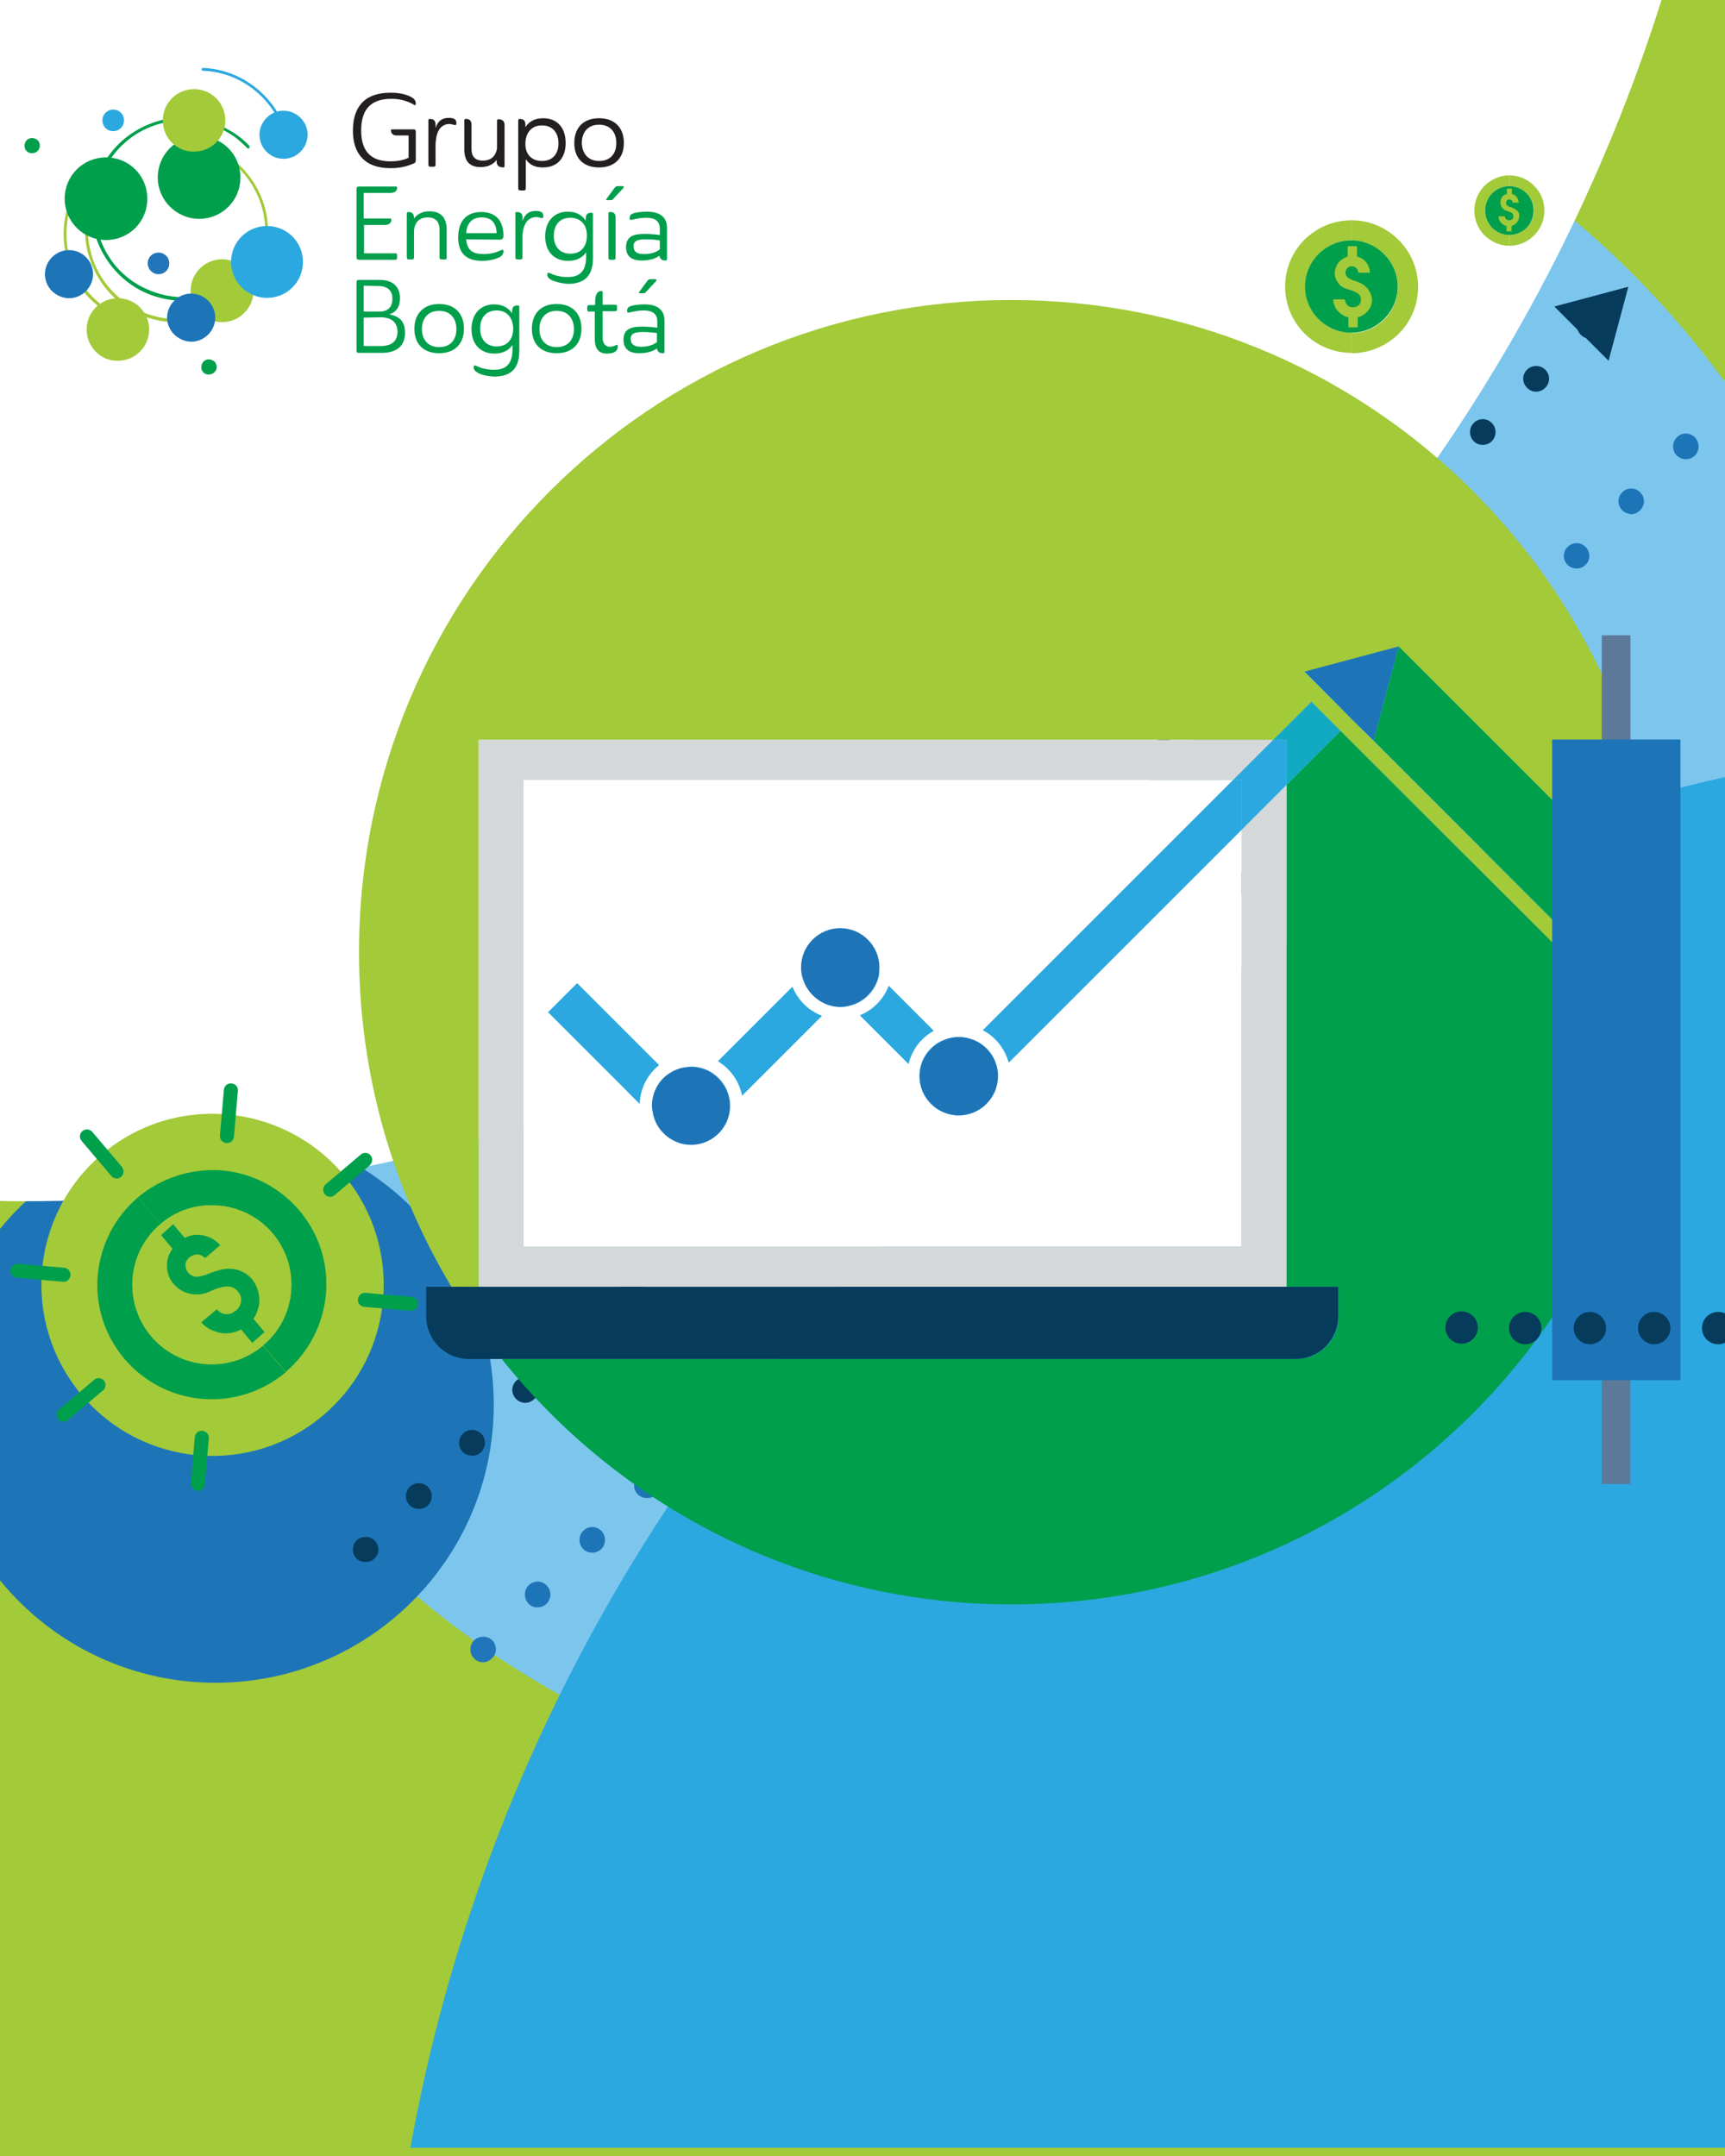 <?xml version="1.0" encoding="utf-8"?>
<!-- Generator: Adobe Illustrator 24.0.3, SVG Export Plug-In . SVG Version: 6.00 Build 0)  -->
<svg version="1.1" id="Layer_1" xmlns="http://www.w3.org/2000/svg" xmlns:xlink="http://www.w3.org/1999/xlink" x="0px" y="0px"
	 width="480px" height="600px" viewBox="0 0 480 600" style="enable-background:new 0 0 480 600;" xml:space="preserve">
<style type="text/css">
	.st0{fill:#A2CA39;}
	.st1{fill:#7CC6EE;}
	.st2{fill:#1D75B8;}
	.st3{fill:#FFFFFF;}
	.st4{fill:#2BA8DF;}
	.st5{fill:#063B5B;}
	.st6{fill:#2176BB;}
	.st7{fill:#12AAC2;}
	.st8{fill:#009F4C;}
	.st9{fill:#D5D8D8;}
	.st10{fill:#5D7999;}
	.st11{fill:#231F20;}
	.st12{clip-path:url(#SVGID_2_);fill:#A2CA39;}
	.st13{clip-path:url(#SVGID_4_);fill:#009F4C;}
	.st14{fill:#2275B8;}
</style>
<g>
	<rect x="-2.2" y="-0.5" class="st0" width="509" height="601.2"/>
	
		<ellipse transform="matrix(0.707 -0.707 0.707 0.707 -97.651 270.275)" class="st1" cx="277.4" cy="253" rx="250.2" ry="250.2"/>
	<path class="st2" d="M137.4,390.9c0,42.8-34.7,77.4-77.4,77.4c-42.8,0-77.4-34.7-77.4-77.4c0-42.8,34.7-77.4,77.4-77.4
		C102.7,313.5,137.4,348.1,137.4,390.9z"/>
	<g>
		<path class="st3" d="M5.9,334.3c222.9,0,410.2-152.3,463.4-358.6H-17.5C-17.5-24.3-217,334.3,5.9,334.3z"/>
	</g>
	<g>
		<path class="st4" d="M533.6,207.4c-211.7,22.7-382.1,183.4-419.4,390.3H547C547,597.7,550.6,205.6,533.6,207.4z"/>
	</g>
	<g>
		<g>
			<path class="st5" d="M101.7,434.7c-1,0-1.9-0.4-2.5-1c-0.7-0.6-1-1.6-1-2.5c0-0.9,0.4-1.9,1-2.5c1.3-1.3,3.7-1.3,5,0
				c0.7,0.6,1.1,1.6,1.1,2.5c0,1-0.4,1.9-1.1,2.5C103.6,434.4,102.7,434.7,101.7,434.7z"/>
		</g>
		<g>
			<path class="st5" d="M114,418.9c-1.4-1.4-1.4-3.7,0-5.1l0,0c1.4-1.4,3.7-1.4,5.1,0l0,0c1.4,1.4,1.4,3.7,0,5.1l0,0
				c-0.7,0.7-1.6,1-2.5,1l0,0C115.6,419.9,114.7,419.6,114,418.9z M128.8,404.1c-1.4-1.4-1.4-3.7,0-5.1l0,0c1.4-1.4,3.7-1.4,5.1,0
				l0,0c1.4,1.4,1.4,3.6,0,5.1l0,0c-0.7,0.7-1.6,1-2.5,1l0,0C130.4,405.1,129.5,404.8,128.8,404.1z M143.6,389.3
				c-1.4-1.4-1.4-3.6,0-5l0,0c1.4-1.4,3.7-1.4,5.1,0l0,0c1.4,1.4,1.4,3.6,0,5l0,0c-0.7,0.7-1.6,1.1-2.5,1.1l0,0
				C145.2,390.4,144.3,390,143.6,389.3z M158.4,374.5c-1.4-1.4-1.4-3.6,0-5l0,0c1.4-1.4,3.6-1.4,5,0l0,0c1.4,1.4,1.4,3.6,0,5l0,0
				c-0.7,0.7-1.6,1-2.5,1l0,0C160,375.5,159.1,375.2,158.4,374.5z M173.2,359.7c-1.4-1.4-1.4-3.7,0-5.1l0,0c1.4-1.4,3.6-1.4,5,0l0,0
				c1.4,1.4,1.4,3.7,0,5.1l0,0c-0.7,0.7-1.6,1-2.5,1l0,0C174.8,360.7,173.9,360.4,173.2,359.7z M188,344.9c-1.4-1.4-1.4-3.7,0-5.1
				l0,0c1.4-1.4,3.7-1.4,5.1,0l0,0c1.4,1.4,1.4,3.7,0,5.1l0,0c-0.7,0.7-1.6,1-2.5,1l0,0C189.6,345.9,188.7,345.6,188,344.9z
				 M202.9,330.1c-1.4-1.4-1.4-3.6,0-5l0,0c1.4-1.4,3.6-1.4,5,0l0,0c1.4,1.4,1.4,3.6,0,5l0,0c-0.7,0.7-1.6,1.1-2.5,1.1l0,0
				C204.5,331.1,203.5,330.8,202.9,330.1z M217.7,315.3c-1.4-1.4-1.4-3.6,0-5l0,0c1.4-1.4,3.6-1.4,5,0l0,0c1.4,1.4,1.4,3.6,0,5l0,0
				c-0.7,0.7-1.6,1-2.5,1l0,0C219.3,316.3,218.3,315.9,217.7,315.3z M232.5,300.5c-1.4-1.4-1.4-3.7,0-5.1l0,0c1.4-1.4,3.6-1.4,5.1,0
				l0,0c1.4,1.4,1.4,3.7,0,5.1l0,0c-0.7,0.7-1.6,1-2.5,1l0,0C234.1,301.5,233.1,301.1,232.5,300.5z M247.3,285.7
				c-1.4-1.4-1.4-3.7,0-5.1l0,0c1.4-1.4,3.7-1.4,5.1,0l0,0c1.4,1.4,1.4,3.7,0,5.1l0,0c-0.7,0.7-1.6,1-2.5,1l0,0
				C248.9,286.7,248,286.3,247.3,285.7z M262.1,270.8c-1.4-1.4-1.4-3.6,0-5l0,0c1.4-1.4,3.6-1.4,5,0l0,0c1.4,1.4,1.4,3.6,0,5l0,0
				c-0.7,0.7-1.6,1.1-2.5,1.1l0,0C263.7,271.9,262.8,271.5,262.1,270.8z M276.9,256c-1.4-1.4-1.4-3.6,0-5l0,0c1.4-1.4,3.6-1.4,5,0
				l0,0c1.4,1.4,1.4,3.6,0,5l0,0c-0.7,0.7-1.6,1-2.5,1l0,0C278.5,257.1,277.6,256.7,276.9,256z M291.7,241.2c-1.4-1.4-1.4-3.7,0-5.1
				l0,0c1.4-1.4,3.6-1.4,5,0l0,0c1.4,1.4,1.4,3.7,0,5.1l0,0c-0.7,0.7-1.6,1-2.5,1l0,0C293.3,242.3,292.4,241.9,291.7,241.2z
				 M306.5,226.4c-1.4-1.4-1.4-3.7,0-5.1l0,0c1.4-1.4,3.7-1.4,5.1,0l0,0c1.4,1.4,1.4,3.6,0,5.1l0,0c-0.7,0.7-1.6,1-2.5,1l0,0
				C308.1,227.5,307.2,227.1,306.5,226.4z M321.3,211.6c-1.4-1.4-1.4-3.6,0-5l0,0c1.4-1.4,3.7-1.4,5.1,0l0,0c1.4,1.4,1.4,3.6,0,5
				l0,0c-0.7,0.7-1.6,1.1-2.5,1.1l0,0C322.9,212.7,322,212.3,321.3,211.6z M336.1,196.8c-1.4-1.4-1.4-3.6,0-5l0,0
				c1.4-1.4,3.6-1.4,5,0l0,0c1.4,1.4,1.4,3.6,0,5l0,0c-0.7,0.7-1.6,1-2.5,1l0,0C337.7,197.8,336.8,197.5,336.1,196.8z M350.9,182
				c-1.4-1.4-1.4-3.6,0-5.1l0,0c1.4-1.4,3.6-1.4,5,0l0,0c1.4,1.4,1.4,3.7,0,5.1l0,0c-0.7,0.7-1.6,1-2.5,1l0,0
				C352.5,183,351.6,182.7,350.9,182z M365.7,167.2c-1.4-1.4-1.4-3.7,0-5.1l0,0c1.4-1.4,3.7-1.4,5.1,0l0,0c1.4,1.4,1.4,3.6,0,5.1
				l0,0c-0.7,0.7-1.6,1-2.5,1l0,0C367.3,168.2,366.4,167.9,365.7,167.2z M380.5,152.4c-1.4-1.4-1.4-3.6,0-5l0,0
				c1.4-1.4,3.7-1.4,5.1,0l0,0c1.4,1.4,1.4,3.6,0,5l0,0c-0.7,0.7-1.6,1.1-2.5,1.1l0,0C382.1,153.4,381.2,153.1,380.5,152.4z
				 M395.3,137.6c-1.4-1.4-1.4-3.6,0-5l0,0c1.4-1.4,3.6-1.4,5,0l0,0c1.4,1.4,1.4,3.6,0,5l0,0c-0.7,0.7-1.6,1-2.5,1l0,0
				C396.9,138.6,396,138.3,395.3,137.6z M410.1,122.8c-1.4-1.4-1.4-3.7,0-5.1l0,0c1.4-1.4,3.6-1.4,5,0l0,0c1.4,1.4,1.4,3.7,0,5.1
				l0,0c-0.7,0.7-1.6,1-2.5,1l0,0C411.7,123.8,410.8,123.5,410.1,122.8z M424.9,107.9c-1.4-1.4-1.4-3.6,0-5l0,0
				c1.4-1.4,3.7-1.4,5.1,0l0,0c1.4,1.4,1.4,3.6,0,5l0,0c-0.7,0.7-1.6,1.1-2.5,1.1l0,0C426.5,109,425.7,108.7,424.9,107.9z"/>
		</g>
		<g>
			<path class="st5" d="M442.3,94.2c-0.9,0-1.9-0.4-2.5-1.1c-0.6-0.6-1-1.6-1-2.5c0-1,0.4-1.9,1-2.5c1.3-1.3,3.7-1.3,5.1,0
				c0.6,0.7,1,1.6,1,2.5c0,0.9-0.4,1.9-1,2.5C444.1,93.8,443.2,94.2,442.3,94.2z"/>
		</g>
		<g>
			<g>
				<polygon class="st5" points="447.6,100.4 453.1,79.8 432.5,85.3 				"/>
			</g>
		</g>
	</g>
	<g>
		<g>
			<path class="st6" d="M134.4,462.6c-1,0-1.9-0.4-2.5-1.1c-0.7-0.6-1-1.6-1-2.5c0-1,0.4-1.9,1-2.5c1.3-1.3,3.7-1.4,5.1,0
				c0.6,0.6,1,1.6,1,2.5c0,0.9-0.4,1.9-1.1,2.5C136.2,462.2,135.3,462.6,134.4,462.6z"/>
		</g>
		<g>
			<path class="st2" d="M147.1,446.3c-1.4-1.4-1.4-3.7,0-5.1l0,0c1.4-1.4,3.6-1.4,5,0l0,0c1.4,1.4,1.4,3.7,0,5.1l0,0
				c-0.7,0.7-1.6,1-2.5,1l0,0C148.7,447.4,147.7,447,147.1,446.3z M162.3,431.1c-1.4-1.4-1.4-3.7,0-5.1l0,0c1.4-1.4,3.6-1.4,5,0l0,0
				c1.4,1.4,1.4,3.7,0,5.1l0,0c-0.7,0.7-1.6,1-2.5,1l0,0C163.9,432.1,163,431.8,162.3,431.1z M177.5,415.9c-1.4-1.4-1.4-3.6,0-5l0,0
				c1.4-1.4,3.7-1.4,5.1,0l0,0c1.4,1.4,1.4,3.6,0,5l0,0c-0.7,0.7-1.6,1-2.5,1l0,0C179.1,416.9,178.2,416.6,177.5,415.9z
				 M192.7,400.7c-1.4-1.4-1.4-3.6,0-5l0,0c1.4-1.4,3.6-1.4,5,0l0,0c1.4,1.4,1.4,3.6,0,5l0,0c-0.7,0.7-1.6,1.1-2.5,1.1l0,0
				C194.3,401.7,193.4,401.4,192.7,400.7z M207.9,385.4c-1.4-1.4-1.4-3.6,0-5l0,0c1.4-1.4,3.6-1.4,5,0l0,0c1.4,1.4,1.4,3.7,0,5l0,0
				c-0.7,0.7-1.6,1.1-2.5,1.1l0,0C209.5,386.5,208.6,386.1,207.9,385.4z M223.2,370.2c-1.4-1.4-1.4-3.7,0-5.1l0,0
				c1.4-1.4,3.6-1.4,5,0l0,0c1.4,1.4,1.4,3.7,0,5.1l0,0c-0.7,0.7-1.6,1-2.5,1l0,0C224.8,371.3,223.8,370.9,223.2,370.2z M238.3,355
				c-1.4-1.4-1.4-3.6,0-5l0,0c1.4-1.4,3.7-1.4,5.1,0l0,0c1.4,1.4,1.4,3.6,0,5l0,0c-0.7,0.7-1.6,1-2.5,1l0,0
				C239.9,356.1,239.1,355.7,238.3,355z M253.6,339.8c-1.4-1.4-1.4-3.6,0-5l0,0c1.4-1.4,3.6-1.4,5,0l0,0c1.4,1.4,1.4,3.6,0,5l0,0
				c-0.7,0.7-1.6,1-2.5,1l0,0C255.2,340.8,254.3,340.5,253.6,339.8z M268.8,324.6c-1.4-1.4-1.4-3.6,0-5l0,0c1.4-1.4,3.6-1.4,5,0l0,0
				c1.4,1.4,1.4,3.6,0,5l0,0c-0.7,0.7-1.6,1.1-2.5,1.1l0,0C270.4,325.6,269.5,325.3,268.8,324.6z M284,309.4c-1.4-1.4-1.4-3.7,0-5.1
				l0,0c1.4-1.4,3.6-1.4,5,0l0,0c1.4,1.4,1.4,3.7,0,5.1l0,0c-0.7,0.7-1.6,1-2.5,1l0,0C285.6,310.4,284.7,310.1,284,309.4z
				 M299.2,294.1c-1.4-1.4-1.4-3.7,0-5l0,0c1.4-1.4,3.7-1.4,5.1,0l0,0c1.4,1.4,1.4,3.6,0,5l0,0c-0.7,0.7-1.6,1-2.5,1l0,0
				C300.8,295.2,299.9,294.8,299.2,294.1z M314.4,278.9c-1.4-1.4-1.4-3.6,0-5l0,0c1.4-1.4,3.6-1.4,5,0l0,0c1.4,1.4,1.4,3.6,0,5l0,0
				c-0.7,0.7-1.6,1-2.5,1l0,0C316,280,315.1,279.6,314.4,278.9z M329.7,263.7c-1.4-1.4-1.4-3.6,0-5l0,0c1.4-1.4,3.6-1.4,5,0l0,0
				c1.4,1.4,1.4,3.6,0,5l0,0c-0.7,0.7-1.6,1.1-2.5,1.1l0,0C331.3,264.8,330.3,264.4,329.7,263.7z M344.8,248.5
				c-1.4-1.4-1.4-3.7,0-5.1l0,0c1.4-1.4,3.7-1.4,5.1,0l0,0c1.4,1.4,1.4,3.7,0,5.1l0,0c-0.7,0.7-1.6,1-2.5,1l0,0
				C346.5,249.5,345.6,249.2,344.8,248.5z M360.1,233.3c-1.4-1.4-1.4-3.7,0-5l0,0c1.4-1.4,3.7-1.4,5.1,0l0,0c1.4,1.4,1.4,3.6,0,5
				l0,0c-0.7,0.7-1.6,1-2.5,1l0,0C361.7,234.3,360.8,234,360.1,233.3z M375.3,218.1c-1.4-1.4-1.4-3.6,0-5l0,0c1.4-1.4,3.6-1.4,5.1,0
				l0,0c1.4,1.4,1.4,3.6,0,5l0,0c-0.7,0.7-1.6,1-2.5,1l0,0C376.9,219.1,376,218.8,375.3,218.1z M390.5,202.8c-1.4-1.4-1.4-3.6,0-5
				l0,0c1.4-1.4,3.6-1.4,5,0l0,0c1.4,1.4,1.4,3.6,0,5l0,0c-0.7,0.7-1.6,1.1-2.5,1.1l0,0C392.1,203.9,391.2,203.5,390.5,202.8z
				 M405.8,187.6c-1.4-1.4-1.4-3.7,0-5.1l0,0c1.4-1.4,3.6-1.4,5,0l0,0c1.4,1.4,1.4,3.7,0,5.1l0,0c-0.7,0.7-1.6,1-2.5,1l0,0
				C407.4,188.7,406.4,188.3,405.8,187.6z M420.9,172.4c-1.4-1.4-1.4-3.7,0-5l0,0c1.4-1.4,3.7-1.4,5.1,0l0,0c1.4,1.4,1.4,3.6,0,5
				l0,0c-0.7,0.7-1.6,1-2.5,1l0,0C422.5,173.4,421.7,173.1,420.9,172.4z M436.2,157.2c-1.4-1.4-1.4-3.6,0-5l0,0c1.4-1.4,3.6-1.4,5,0
				l0,0c1.4,1.4,1.4,3.6,0,5l0,0c-0.7,0.7-1.6,1-2.5,1l0,0C437.8,158.2,436.9,157.9,436.2,157.2z M451.4,142c-1.4-1.4-1.4-3.6,0-5
				l0,0c1.4-1.4,3.6-1.4,5,0l0,0c1.4,1.4,1.4,3.6,0,5l0,0c-0.7,0.7-1.6,1.1-2.5,1.1l0,0C453,143,452.1,142.7,451.4,142z
				 M466.6,126.8c-1.4-1.4-1.4-3.7,0-5.1l0,0c1.4-1.4,3.6-1.4,5,0l0,0c1.4,1.4,1.4,3.7,0,5.1l0,0c-0.7,0.7-1.6,1-2.5,1l0,0
				C468.2,127.8,467.3,127.4,466.6,126.8z M481.8,111.5c-1.4-1.4-1.4-3.7,0-5.1l0,0c1.4-1.4,3.7-1.4,5.1,0l0,0
				c1.4,1.4,1.4,3.7,0,5.1l0,0c-0.7,0.7-1.6,1-2.5,1l0,0C483.4,112.6,482.5,112.2,481.8,111.5z M497,96.3c-1.4-1.4-1.4-3.6,0-5l0,0
				c1.4-1.4,3.7-1.4,5,0l0,0c1.4,1.4,1.4,3.6,0,5l0,0c-0.7,0.7-1.6,1-2.5,1l0,0C498.6,97.4,497.7,97,497,96.3z M512.3,81.1
				c-1.4-1.4-1.4-3.6,0-5l0,0c1.4-1.4,3.6-1.4,5,0l0,0c1.4,1.4,1.4,3.6,0,5l0,0c-0.7,0.7-1.6,1.1-2.5,1.1l0,0
				C513.9,82.2,512.9,81.8,512.3,81.1z"/>
		</g>
		<g>
			<path class="st7" d="M530,66.9c-0.9,0-1.9-0.4-2.5-1.1c-0.6-0.6-1-1.6-1-2.5c0-1,0.4-1.9,1.1-2.5c1.3-1.3,3.7-1.3,5,0
				c0.7,0.7,1,1.6,1,2.5c0,0.9-0.4,1.9-1,2.5C531.9,66.5,530.9,66.9,530,66.9z"/>
		</g>
		<g>
			<g>
				<polygon class="st7" points="535.3,73.1 540.9,52.5 520.2,58 				"/>
			</g>
		</g>
	</g>
	<g>
		<g>
			<g>
				<path class="st0" d="M367,88.8c-5-5-5-13.1,0-18.1c2.5-2.5,5.8-3.8,9.1-3.8v-5.6c-4.7,0-9.5,1.8-13.1,5.4
					c-7.2,7.2-7.2,18.9,0,26.1c3.6,3.6,8.3,5.4,13.1,5.4v-5.6C372.8,92.6,369.5,91.4,367,88.8z"/>
			</g>
		</g>
		<g>
			<g>
				<path class="st0" d="M376.1,61.3V67c3.3,0,6.6,1.3,9.1,3.8c5,5,5,13.1,0,18.1c-2.5,2.5-5.8,3.8-9.1,3.8v5.6
					c4.7,0,9.4-1.8,13.1-5.4c7.2-7.2,7.2-18.9,0-26.1C385.5,63.1,380.8,61.3,376.1,61.3z"/>
			</g>
		</g>
		<g>
			<g>
				<path class="st8" d="M385.1,70.7c-2.5-2.5-5.8-3.8-9.1-3.8c-3.3,0-6.6,1.3-9.1,3.8c-5,5-5,13.1,0,18.1c2.5,2.5,5.8,3.8,9.1,3.8
					c3.3,0,6.6-1.3,9.1-3.8C390.2,83.8,390.2,75.7,385.1,70.7z"/>
			</g>
		</g>
		<g>
			<g>
				<path class="st0" d="M379.7,79.5c-0.6-0.5-1.4-0.9-2.5-1.3l-0.7-0.2c-0.1,0-0.3-0.1-0.4-0.2c-0.6-0.2-1-0.5-1.2-0.7
					c-0.3-0.3-0.5-0.7-0.5-1.2c0-0.5,0.2-0.9,0.5-1.3c0.3-0.3,0.7-0.5,1.2-0.5c0,0,0,0,0.1,0c0.5,0,0.9,0.2,1.2,0.5
					c0.3,0.3,0.5,0.7,0.6,1.3h3.2c0-0.9-0.3-1.7-0.7-2.4c-0.4-0.7-1-1.3-1.8-1.7c-0.4-0.2-0.7-0.3-1.1-0.4v-2.9l-1.4,0l-1.2,0v2.9v0
					c-0.4,0.1-0.8,0.3-1.1,0.5c-0.8,0.4-1.4,1-1.8,1.7c-0.4,0.7-0.7,1.5-0.7,2.4c0,0.8,0.2,1.5,0.6,2.2c0.4,0.7,0.9,1.3,1.6,1.7
					c0.3,0.2,0.8,0.4,1.4,0.6c0.1,0,0.3,0.1,0.7,0.2c0.2,0.1,0.4,0.1,0.6,0.2c0.7,0.3,1.2,0.5,1.6,0.8c0.5,0.4,0.8,1,0.8,1.7
					c0,0.6-0.2,1.1-0.6,1.5c-0.4,0.4-0.9,0.6-1.6,0.6c0,0-0.1,0-0.1,0c-0.6,0-1.1-0.2-1.5-0.6c-0.4-0.4-0.6-0.9-0.7-1.6l-3.2,0
					c0,0.8,0.2,1.4,0.4,1.9c0.2,0.6,0.6,1.1,1.1,1.6c0.8,0.8,1.7,1.3,2.7,1.5v2.8h1.2h1.4v-2.8c0.5-0.1,0.9-0.3,1.3-0.5
					c0.8-0.5,1.5-1.1,2-1.9c0.5-0.8,0.7-1.7,0.7-2.7C381.5,81.7,380.9,80.4,379.7,79.5z"/>
			</g>
		</g>
	</g>
	<g>
		<g>
			<g>
				<path class="st0" d="M415.2,63.4c-2.6-2.6-2.6-6.9,0-9.6c1.3-1.3,3.1-2,4.8-2v-3c-2.5,0-5,1-6.9,2.9c-3.8,3.8-3.8,10,0,13.8
					c1.9,1.9,4.4,2.9,6.9,2.9v-3C418.3,65.3,416.5,64.7,415.2,63.4z"/>
			</g>
		</g>
		<g>
			<g>
				<path class="st0" d="M420,48.8v3c1.7,0,3.5,0.7,4.8,2c2.7,2.7,2.7,6.9,0,9.6c-1.3,1.3-3.1,2-4.8,2v3c2.5,0,5-1,6.9-2.9
					c3.8-3.8,3.8-10,0-13.8C425,49.8,422.5,48.8,420,48.8z"/>
			</g>
		</g>
		<g>
			<g>
				<path class="st8" d="M424.8,53.8c-1.3-1.3-3.1-2-4.8-2c-1.7,0-3.5,0.7-4.8,2c-2.6,2.7-2.6,6.9,0,9.6c1.3,1.3,3.1,2,4.8,2
					c1.7,0,3.5-0.7,4.8-2C427.4,60.7,427.4,56.4,424.8,53.8z"/>
			</g>
		</g>
		<g>
			<g>
				<path class="st0" d="M421.9,58.4c-0.3-0.2-0.8-0.5-1.3-0.7l-0.4-0.1c-0.1,0-0.1-0.1-0.2-0.1c-0.3-0.1-0.5-0.2-0.7-0.4
					c-0.2-0.2-0.2-0.4-0.2-0.6c0-0.3,0.1-0.5,0.2-0.7c0.2-0.2,0.4-0.3,0.6-0.3c0,0,0,0,0,0c0.3,0,0.5,0.1,0.7,0.2
					c0.2,0.2,0.3,0.4,0.3,0.7h1.7c0-0.5-0.2-0.9-0.4-1.3c-0.2-0.4-0.5-0.7-0.9-0.9c-0.2-0.1-0.4-0.2-0.6-0.2v-1.5H420h-0.7v1.5l0,0
					c-0.2,0.1-0.4,0.1-0.6,0.2c-0.4,0.2-0.7,0.5-0.9,0.9c-0.2,0.4-0.3,0.8-0.3,1.2c0,0.4,0.1,0.8,0.3,1.2c0.2,0.4,0.5,0.7,0.8,0.9
					c0.2,0.1,0.4,0.2,0.7,0.3c0,0,0.2,0,0.3,0.1c0.1,0,0.2,0.1,0.3,0.1c0.4,0.1,0.6,0.3,0.8,0.4c0.3,0.2,0.4,0.5,0.4,0.9
					c0,0.3-0.1,0.6-0.3,0.8c-0.2,0.2-0.5,0.3-0.8,0.3c0,0,0,0-0.1,0c-0.3,0-0.6-0.1-0.8-0.3c-0.2-0.2-0.3-0.5-0.4-0.8h-1.7
					c0,0.4,0.1,0.7,0.2,1c0.1,0.3,0.3,0.6,0.6,0.9c0.4,0.4,0.9,0.7,1.4,0.8v1.5h0.7h0.7v-1.5c0.2-0.1,0.5-0.2,0.7-0.3
					c0.4-0.3,0.8-0.6,1-1c0.3-0.4,0.4-0.9,0.4-1.4C422.9,59.6,422.6,58.9,421.9,58.4z"/>
			</g>
		</g>
	</g>
	<g>
		<path class="st0" d="M133.2,205.9h221.1l10.6-10.6l8.1,8.1l88.1,88.1c0.3-1.9,0.5-3.8,0.7-5.7l-79.7-79.7l-5.9-5.9l-8.1-8.1
			l-5.1-5.1l26.2-7l73.5,73.5c-6-94.9-84.8-170-181.2-170C181.2,83.4,99.9,164.7,99.9,265c0,34,9.4,65.9,25.7,93.1h7.6V205.9z"/>
		<path class="st8" d="M373,203.4l-15,15v139.7h14.5v8.2c0,6.6-5.3,11.9-11.9,11.9H180.9h-41.3c33.3,41.6,84.5,68.3,141.9,68.3
			c91.3,0,166.8-67.4,179.6-155.1L373,203.4z"/>
		<path class="st8" d="M382.2,206.1l79.7,79.7c0.8-6.8,1.2-13.8,1.2-20.8c0-3.9-0.2-7.8-0.4-11.6l-73.5-73.5L382.2,206.1z"/>
		<polygon class="st9" points="345.5,346.9 145.7,346.9 145.7,217.1 343.1,217.1 354.3,205.9 133.2,205.9 133.2,358.1 180.9,358.1 
			358,358.1 358,218.4 345.5,230.9 		"/>
		<path class="st5" d="M358,358.1H180.9h-47.8h-7.6h-6.9v8.2c0,6.6,5.3,11.9,11.9,11.9h9h41.3h179.7c6.6,0,11.9-5.4,11.9-11.9v-8.2
			H358z"/>
		<path class="st3" d="M145.7,346.9h199.8v-116l-64.8,64.8c-1.1-3.9-3.7-7.2-7.2-9l69.6-69.6H145.7V346.9z M266.8,288.6
			c1.4,0,2.8,0.3,4,0.8c3.8,1.5,6.6,5.1,6.8,9.4c0,0.2,0,0.5,0,0.7c0,6-4.9,10.9-10.9,10.9c-6,0-10.9-4.9-10.9-10.9
			c0-0.1,0-0.2,0-0.3c0.1-4.3,2.8-8.1,6.5-9.7C263.8,288.9,265.2,288.6,266.8,288.6z M259.8,286.8c-3.5,1.9-6.1,5.3-7,9.2
			l-13.5-13.5c3.7-1.5,6.6-4.5,8-8.2L259.8,286.8z M233.9,258.4c6,0,10.9,4.9,10.9,10.9c0,0.8-0.1,1.5-0.2,2.3c-0.9,4-4,7.3-8,8.3
			c-0.9,0.2-1.8,0.4-2.7,0.4c-0.8,0-1.6-0.1-2.4-0.3c-4-0.9-7.2-4.1-8.2-8.1c-0.2-0.8-0.3-1.7-0.3-2.5
			C223,263.3,227.8,258.4,233.9,258.4z M220.5,274.6c1.5,3.7,4.4,6.6,8.2,8.1l-22.2,22.2c-0.8-4-3.3-7.5-6.7-9.5L220.5,274.6z
			 M185.9,298.9c1.8-1.3,4-2.1,6.4-2.1c1.7,0,3.4,0.4,4.8,1.1c3.6,1.8,6.1,5.5,6.1,9.8c0,0.1,0,0.3,0,0.4
			c-0.2,5.6-4.7,10.2-10.3,10.4c-0.2,0-0.3,0-0.5,0c-1.3,0-2.6-0.3-3.8-0.7c-3-1.1-5.3-3.5-6.4-6.5c-0.4-1.2-0.7-2.4-0.7-3.7
			C181.5,304.1,183.2,300.9,185.9,298.9z M160.6,273.6l22.8,22.8c-3.2,2.6-5.3,6.4-5.4,10.8l-25.5-25.5L160.6,273.6z"/>
		<path class="st4" d="M183.4,296.4l-22.8-22.8l-8.1,8.1l25.5,25.5C178.1,302.9,180.2,299,183.4,296.4z"/>
		<path class="st4" d="M239.3,282.6l13.5,13.5c1-4,3.5-7.3,7-9.2l-12.5-12.5C245.9,278.1,243,281.1,239.3,282.6z"/>
		<path class="st4" d="M206.5,304.9l22.2-22.2c-3.7-1.4-6.7-4.4-8.2-8.1l-20.7,20.7C203.2,297.4,205.7,300.8,206.5,304.9z"/>
		<path class="st2" d="M182.1,311.4c1.1,3,3.4,5.3,6.4,6.5c1.2,0.5,2.5,0.7,3.8,0.7c0.2,0,0.4,0,0.5,0c5.6-0.3,10.1-4.8,10.3-10.4
			c0-0.1,0-0.3,0-0.4c0-4.3-2.5-8-6.1-9.8c-1.5-0.7-3.1-1.1-4.8-1.1c-2.4,0-4.6,0.8-6.4,2.1c-2.7,2-4.4,5.2-4.4,8.8
			C181.5,309,181.7,310.2,182.1,311.4z"/>
		<path class="st2" d="M231.4,279.9c0.8,0.2,1.6,0.3,2.4,0.3c0.9,0,1.8-0.1,2.7-0.4c4-1,7.1-4.2,8-8.3c0.1-0.7,0.2-1.5,0.2-2.3
			c0-6-4.9-10.9-10.9-10.9c-6,0-10.9,4.9-10.9,10.9c0,0.9,0.1,1.7,0.3,2.5C224.2,275.8,227.4,279,231.4,279.9z"/>
		<path class="st2" d="M255.9,299.2c0,0.1,0,0.2,0,0.3c0,6,4.9,10.9,10.9,10.9c6,0,10.9-4.9,10.9-10.9c0-0.2,0-0.5,0-0.7
			c-0.3-4.3-3-7.9-6.8-9.4c-1.3-0.5-2.6-0.8-4-0.8c-1.5,0-3,0.3-4.3,0.9C258.7,291.1,256,294.8,255.9,299.2z"/>
		<polygon class="st7" points="354.3,205.9 358,205.9 358,218.4 373,203.4 364.9,195.3 		"/>
		<polygon class="st4" points="354.3,205.9 343.1,217.1 345.5,217.1 345.5,230.9 358,218.4 358,205.9 		"/>
		<path class="st4" d="M280.7,295.7l64.8-64.8v-13.8h-2.4l-69.6,69.6C277,288.5,279.6,291.8,280.7,295.7z"/>
		<polygon class="st2" points="363,186.9 368.1,192 376.2,200.2 382.2,206.1 389.2,179.9 		"/>
	</g>
	<g>
		<g>
			<rect x="445.7" y="176.8" class="st10" width="8" height="236.2"/>
			<rect x="431.9" y="205.8" class="st2" width="35.7" height="178.3"/>
		</g>
		<g>
			
				<ellipse transform="matrix(2.594355e-02 -1 1 2.594355e-02 26.56 766.454)" class="st5" cx="406.6" cy="369.6" rx="4.5" ry="4.5"/>
			<path class="st5" d="M428.9,369.6c0,2.5-2,4.5-4.5,4.5c-2.5,0-4.5-2-4.5-4.5c0-2.5,2-4.5,4.5-4.5
				C426.9,365.1,428.9,367.1,428.9,369.6z"/>
			<ellipse class="st5" cx="442.4" cy="369.6" rx="4.5" ry="4.5"/>
			<ellipse class="st5" cx="460.3" cy="369.6" rx="4.5" ry="4.5"/>
			<path class="st5" d="M482.6,369.6c0,2.5-2,4.5-4.5,4.5c-2.5,0-4.5-2-4.5-4.5c0-2.5,2-4.5,4.5-4.5
				C480.6,365.1,482.6,367.1,482.6,369.6z"/>
			<path class="st5" d="M500.5,369.6c0,2.5-2,4.5-4.5,4.5c-2.5,0-4.5-2-4.5-4.5c0-2.5,2-4.5,4.5-4.5
				C498.5,365.1,500.5,367.1,500.5,369.6z"/>
			<path class="st5" d="M518.4,369.6c0,2.5-2,4.5-4.5,4.5c-2.5,0-4.5-2-4.5-4.5c0-2.5,2-4.5,4.5-4.5
				C516.4,365.1,518.4,367.1,518.4,369.6z"/>
			<path class="st5" d="M536.3,369.6c0,2.5-2,4.5-4.5,4.5c-2.5,0-4.5-2-4.5-4.5c0-2.5,2-4.5,4.5-4.5
				C534.3,365.1,536.3,367.1,536.3,369.6z"/>
			<ellipse class="st5" cx="549.7" cy="369.6" rx="4.5" ry="4.5"/>
		</g>
	</g>
	<g>
		<path class="st0" d="M95.5,326.8c17,20.1,14.5,50.1-5.6,67.1c-20.1,17-50.1,14.5-67.1-5.6s-14.5-50.1,5.6-67.1
			C48.4,304.2,78.5,306.8,95.5,326.8z"/>
		<g>
			<g>
				<path class="st8" d="M22.9,314.8c-0.8,0.7-0.9,1.9-0.2,2.7l8.3,9.8c0.7,0.8,1.9,0.9,2.7,0.2c0.8-0.7,0.9-1.9,0.2-2.8l-8.3-9.8
					C24.9,314.2,23.7,314.1,22.9,314.8z"/>
			</g>
			<g>
				<path class="st8" d="M2.9,353.5c-0.1,1.1,0.7,2,1.8,2.1l12.8,1.1c1.1,0.1,2-0.7,2.1-1.8c0.1-1.1-0.7-2-1.8-2.1L5,351.7
					C3.9,351.6,3,352.4,2.9,353.5z"/>
			</g>
			<g>
				<path class="st8" d="M16.2,395c0.7,0.8,1.9,0.9,2.7,0.2l9.8-8.3c0.8-0.7,0.9-1.9,0.2-2.7c-0.7-0.8-1.9-0.9-2.7-0.2l-9.8,8.3
					C15.6,392.9,15.5,394.1,16.2,395z"/>
			</g>
			<g>
				<path class="st8" d="M54.9,414.9c1.1,0.1,2-0.7,2.1-1.8l1.1-12.8c0.1-1.1-0.7-2-1.8-2.1c-1.1-0.1-2,0.7-2.1,1.8l-1.1,12.8
					C53,413.9,53.8,414.8,54.9,414.9z"/>
			</g>
			<g>
				<path class="st8" d="M116.3,363c0.1-1.1-0.7-2-1.8-2.1l-12.8-1.1c-1.1-0.1-2,0.7-2.1,1.8c-0.1,1.1,0.7,2,1.8,2.1l12.8,1.1
					C115.3,364.8,116.3,364,116.3,363z"/>
			</g>
			<g>
				<path class="st8" d="M103.1,321.5c-0.7-0.8-1.9-0.9-2.7-0.2l-9.8,8.3c-0.8,0.7-0.9,1.9-0.2,2.8c0.7,0.8,1.9,0.9,2.7,0.2l9.8-8.3
					C103.7,323.5,103.8,322.3,103.1,321.5z"/>
			</g>
			<g>
				<path class="st8" d="M64.4,301.5c-1.1-0.1-2,0.7-2.1,1.8L61.2,316c-0.1,1.1,0.7,2,1.8,2.1c1.1,0.1,2-0.7,2.1-1.8l1.1-12.8
					C66.3,302.5,65.5,301.6,64.4,301.5z"/>
			</g>
		</g>
		<g>
			<g>
				<g>
					<path class="st8" d="M57.1,379.6c-12.2-1-21.2-11.7-20.2-23.9c0.5-6.1,3.4-11.4,7.8-15.1l-6.3-7.4
						c-6.2,5.3-10.4,12.9-11.2,21.7c-1.5,17.5,11.5,32.9,29.1,34.4c8.8,0.7,17-2.2,23.2-7.4l-6.3-7.4
						C68.9,378.1,63.2,380.1,57.1,379.6z"/>
				</g>
			</g>
			<g>
				<g>
					<path class="st8" d="M38.4,333.2l6.3,7.4c4.3-3.7,10-5.7,16.1-5.1c12.2,1,21.2,11.7,20.2,23.9c-0.5,6.1-3.4,11.4-7.8,15
						l6.3,7.4c6.2-5.3,10.4-12.9,11.2-21.7c1.5-17.5-11.5-32.9-29.1-34.4C52.9,325.1,44.6,328,38.4,333.2z"/>
				</g>
			</g>
			<g>
				<g>
					<path class="st0" d="M60.8,335.5c-6.1-0.5-11.8,1.5-16.1,5.1c-4.3,3.7-7.3,9-7.8,15.1c-1,12.2,8,22.9,20.2,23.9
						c6.1,0.5,11.8-1.5,16.1-5.2c4.3-3.7,7.3-9,7.8-15C82.1,347.2,73,336.5,60.8,335.5z"/>
				</g>
			</g>
			<g>
				<g>
					<path class="st8" d="M63.5,353.1c-1.3,0-2.9,0.4-4.8,1.1l-1.2,0.5c-0.2,0.1-0.5,0.2-0.7,0.2c-1,0.3-1.8,0.5-2.4,0.4
						c-0.7-0.1-1.4-0.4-2-1.1c-0.6-0.7-0.8-1.4-0.8-2.2c0-0.8,0.4-1.4,1-2c0,0,0,0,0.1-0.1c0.7-0.5,1.4-0.8,2.2-0.8
						c0.8,0,1.5,0.4,2.2,1l4.2-3.6c-1.1-1.1-2.3-2-3.7-2.4c-1.4-0.5-2.8-0.6-4.2-0.3c-0.7,0.1-1.4,0.4-2,0.7l-3.2-3.8l-1.8,1.6
						l-1.6,1.4l3.2,3.8l0,0c-0.4,0.6-0.7,1.2-1,1.8c-0.5,1.4-0.7,2.8-0.4,4.3c0.2,1.4,0.8,2.7,1.8,3.8c0.9,1,2,1.8,3.3,2.3
						c1.3,0.5,2.6,0.6,4,0.5c0.7-0.1,1.5-0.3,2.5-0.7c0.1-0.1,0.5-0.2,1.1-0.5c0.3-0.1,0.7-0.3,1-0.4c1.2-0.4,2.2-0.6,3-0.6
						c1.2,0,2.1,0.5,2.9,1.4c0.7,0.8,1,1.7,0.9,2.7c-0.1,1-0.6,1.9-1.4,2.6c-0.1,0-0.1,0.1-0.2,0.1c-0.8,0.7-1.7,1-2.6,0.9
						c-1,0-1.8-0.5-2.6-1.3l-4.3,3.6c0.9,1,1.8,1.6,2.6,2c1,0.5,2,0.8,3.2,1c1.9,0.2,3.7-0.2,5.3-1l3.1,3.7l1.6-1.4l1.8-1.6
						l-3.1-3.7c0.5-0.7,0.9-1.4,1.1-2.2c0.6-1.5,0.7-3.1,0.4-4.7c-0.3-1.6-1-3.1-2.1-4.4C68.2,354,66.1,353,63.5,353.1z"/>
				</g>
			</g>
		</g>
	</g>
</g>
<g>
	<g>
		<path class="st11" d="M109.5,36h5.3c0.8,0,0.9,0.1,0.9,0.9v7.5c0,0.7-0.1,0.9-0.6,1.1c-2.1,0.9-4,1.3-6.5,1.3
			c-7.3,0-10.4-4.3-10.4-10.4c0-6.4,3-10.6,10.5-10.6c3.1,0,5,0.7,6.2,1.5c0.7,0.5,0.8,1.2,0.8,1.5c0,0.4-0.1,0.6-0.4,0.4
			c-1.4-0.8-3.4-1.7-6.4-1.7c-6.2,0-8.4,3.5-8.4,8.8c0,5,2,8.6,8.1,8.6c1.3,0,3.2-0.1,5.1-1v-6.2h-3.4c-0.9,0-1.5-0.6-1.5-1.3
			C108.7,36,108.9,36,109.5,36"/>
		<path class="st11" d="M121.2,40.3v5.3c0,0.7-0.1,0.8-0.8,0.8H120c-0.7,0-0.8-0.1-0.8-0.8V33.8c0-0.5,0-0.7,0.4-0.7
			c1.1,0,1.6,0.5,1.6,1.6v0.9c0.7-2.1,2-2.8,3.7-2.8c1.7,0,2.1,0.6,2.1,1.5c0,0.4-0.1,0.5-0.4,0.5c-0.6-0.1-1-0.3-1.6-0.3
			C122.5,34.6,121.3,36.7,121.2,40.3"/>
		<path class="st11" d="M138.2,44.9v-0.4c-0.8,1.1-2.3,2-4.4,2c-3.4,0-4.6-1.9-4.6-5v-7.7c0-0.5,0-0.7,0.4-0.7
			c1.1,0,1.6,0.5,1.6,1.6v6.8c0,1.9,0.9,3.2,3.1,3.2c2.6,0,3.7-1.5,4-3.4v-7.4c0-0.5,0-0.7,0.4-0.7c1.1,0,1.7,0.5,1.7,1.6v11.1
			c0,0.5,0,0.7-0.4,0.7C138.7,46.5,138.2,46,138.2,44.9"/>
		<path class="st11" d="M146.3,44.3v7.9c0,0.7-0.1,0.8-0.8,0.8H145c-0.7,0-0.8-0.1-0.8-0.8V33.8c0-0.5,0-0.7,0.4-0.7
			c1.1,0,1.6,0.5,1.6,1.6v0.7c0.9-1.5,2.6-2.5,4.9-2.5c4.1,0,6.3,2.8,6.3,6.9s-2.2,6.8-6.4,6.8C148.7,46.6,147.2,45.7,146.3,44.3
			 M150.8,44.8c3.1,0,4.6-2.1,4.6-4.9s-1.5-5-4.6-5c-3.3,0-4.6,2.6-4.6,5C146.1,42.3,147.4,44.8,150.8,44.8"/>
		<path class="st11" d="M166.7,32.9c4.4,0,6.9,2.7,6.9,6.9c0,4.2-2.6,6.8-6.9,6.8c-4.4,0-6.9-2.6-6.9-6.8S162.3,32.9,166.7,32.9
			 M166.7,44.8c3.1,0,4.8-2,4.8-5c0-3-1.7-5.1-4.8-5.1s-4.8,2.1-4.8,5.1C162,42.8,163.7,44.8,166.7,44.8"/>
		<path class="st8" d="M99.2,71.5V52.9c0-0.9,0.1-1,0.9-1h9.8c0.5,0,0.6,0,0.6,0.4c0,0.7-0.5,1.4-1.9,1.4h-7.4v7.1h7.1
			c0.5,0,0.6,0,0.6,0.4c0,0.7-0.5,1.4-1.9,1.4h-5.7v7.9h8.5c0.6,0,0.7,0.1,0.7,0.7v0.4c0,0.5-0.1,0.7-0.7,0.7H100
			C99.4,72.2,99.2,72.2,99.2,71.5"/>
		<path class="st8" d="M123.5,72.2h-0.4c-0.7,0-0.8-0.1-0.8-0.8v-7.4c0-2.1-0.9-3.5-3.3-3.5s-3.6,1.5-3.8,3.6v7.3
			c0,0.7-0.1,0.8-0.8,0.8h-0.4c-0.7,0-0.8-0.1-0.8-0.8V59.7c0-0.5,0-0.7,0.4-0.7c1.1,0,1.6,0.5,1.6,1.6v0.2c0.8-1.1,2.2-2,4.3-2
			c3.4,0,4.8,2,4.8,5.2v7.5C124.3,72.2,124.2,72.2,123.5,72.2"/>
		<path class="st8" d="M129.7,66.6c0.3,3.1,1.9,4.1,4.8,4.1c2.4,0,3.6-0.5,5-1.1c0.4-0.2,0.6-0.1,0.6,0.3c0,0.7-0.4,1.3-1.1,1.7
			c-1.1,0.5-2.8,1-4.8,1c-4.1,0-6.7-1.8-6.7-6.5c0-4.6,2.3-7.1,6.4-7.1c4.2,0,6.2,2.6,6.2,6.6c0,0.6-0.2,1.1-1.1,1.1L129.7,66.6
			L129.7,66.6z M129.7,64.9h8.5c-0.1-2.7-1.3-4.4-4.2-4.4C131.3,60.5,129.9,62.2,129.7,64.9"/>
		<path class="st8" d="M145.4,66.1v5.3c0,0.7-0.1,0.8-0.8,0.8h-0.4c-0.7,0-0.8-0.1-0.8-0.8V59.7c0-0.5,0-0.7,0.4-0.7
			c1.1,0,1.6,0.5,1.6,1.6v0.9c0.7-2.1,2-2.8,3.7-2.8c1.7,0,2.1,0.6,2.1,1.5c0,0.4-0.1,0.5-0.4,0.5c-0.6-0.1-1-0.3-1.6-0.3
			C146.7,60.5,145.4,62.6,145.4,66.1"/>
		<path class="st8" d="M153.4,77.9c-0.7-0.4-1.1-0.8-1.1-1.5c0-0.5,0.3-0.6,0.7-0.4c1,0.5,2.6,1.1,5,1.1s5.1-0.8,5.1-5.6v-1.3
			c-0.9,1.4-2.6,2.4-5,2.4c-4,0-6.4-2.7-6.4-6.8s2.4-6.9,6.3-6.9c2.4,0,4,1,5,2.5v-0.5c0-1.2,0.4-1.7,1.6-1.7c0.4,0,0.4,0.2,0.4,0.8
			v11.9c0,5.8-3.4,7.1-7,7.1C155.7,78.8,154.2,78.3,153.4,77.9 M158.7,60.6c-3.1,0-4.6,2.2-4.6,5c0,2.8,1.5,5,4.6,5
			c3.4,0,4.6-2.5,4.6-4.9C163.4,63.1,162,60.6,158.7,60.6"/>
		<path class="st8" d="M171,52.3c0.4-0.5,0.5-0.5,1.1-0.5h1.1c0.4,0,0.5,0.3,0.2,0.6l-2.8,3c-0.3,0.3-0.4,0.3-0.8,0.3h-0.9
			c-0.3,0-0.3-0.1-0.1-0.4L171,52.3z M171.3,60.6v10.9c0,0.7-0.1,0.8-0.8,0.8h-0.4c-0.7,0-0.8-0.1-0.8-0.8V59.7c0-0.5,0-0.7,0.4-0.7
			C170.9,59,171.3,59.5,171.3,60.6"/>
		<path class="st8" d="M179.4,65.1c1.2,0,2.8,0.1,4.2,0.3v-1.7c0-2.8-2.2-3.1-3.9-3.1c-1.3,0-2.7,0.3-3.6,0.5
			c-0.7,0.2-0.9,0.1-0.9-0.3c0-0.8,0.3-1.2,1-1.4c0.7-0.3,2.4-0.5,3.8-0.5c1.9,0,5.6,0.4,5.6,4.5v8.4c0,0.5,0,0.7-0.4,0.7
			c-1.1,0-1.5-0.4-1.7-1.3c-0.8,0.5-2.2,1.3-4.9,1.3c-3,0-4.4-1.3-4.4-3.8C174.3,65.9,176,65.1,179.4,65.1 M183.6,66.9
			c-1.2-0.2-2.7-0.3-3.8-0.3c-2.2,0-3.5,0.3-3.5,1.9c0,1.7,1.1,2.2,2.9,2.2c2.4,0,3.6-0.7,4.4-1.3V66.9z"/>
		<path class="st8" d="M100,98.2c-0.7,0-0.8-0.1-0.8-0.7V78.8c0-0.8,0.1-0.9,0.9-0.9h5.6c4,0,5.6,2.3,5.6,5c0,2.6-1.1,4-3,4.6
			c3,0.5,4.4,2.1,4.4,5.1c0,3.4-2,5.6-6.5,5.6L100,98.2L100,98.2z M101.2,79.5v7.2h4.4c2.4,0,3.6-1.3,3.6-3.6c0-1.9-1-3.5-4-3.5
			L101.2,79.5L101.2,79.5z M101.2,88.4v7.9h4.7c3.4,0,4.7-1.6,4.7-4c0-2.6-1.7-4-4.7-4L101.2,88.4L101.2,88.4z"/>
		<path class="st8" d="M122.2,84.6c4.4,0,6.9,2.7,6.9,6.9c0,4.2-2.6,6.8-6.9,6.8c-4.4,0-6.9-2.6-6.9-6.8
			C115.3,87.4,117.8,84.6,122.2,84.6 M122.2,96.6c3.1,0,4.8-2,4.8-5c0-3-1.7-5.1-4.8-5.1s-4.8,2.1-4.8,5.1
			C117.4,94.5,119.1,96.6,122.2,96.6"/>
		<path class="st8" d="M132.9,103.7c-0.7-0.4-1.1-0.8-1.1-1.5c0-0.5,0.3-0.6,0.7-0.4c1,0.5,2.6,1.1,5,1.1c2.4,0,5.1-0.8,5.1-5.6V96
			c-0.9,1.4-2.6,2.4-5,2.4c-4,0-6.4-2.7-6.4-6.8c0-4.1,2.4-6.9,6.3-6.9c2.4,0,4,1,5,2.5v-0.5c0-1.2,0.4-1.7,1.6-1.7
			c0.4,0,0.4,0.2,0.4,0.8v11.9c0,5.8-3.4,7.1-7,7.1C135.2,104.7,133.7,104.2,132.9,103.7 M138.2,86.4c-3.1,0-4.6,2.2-4.6,5
			s1.5,5,4.6,5c3.4,0,4.6-2.5,4.6-4.9C142.8,89,141.5,86.4,138.2,86.4"/>
		<path class="st8" d="M154.9,84.6c4.4,0,6.9,2.7,6.9,6.9c0,4.2-2.6,6.8-6.9,6.8c-4.4,0-6.9-2.6-6.9-6.8
			C148,87.4,150.4,84.6,154.9,84.6 M154.9,96.6c3.1,0,4.8-2,4.8-5c0-3-1.7-5.1-4.8-5.1s-4.8,2.1-4.8,5.1
			C150.1,94.5,151.8,96.6,154.9,96.6"/>
		<path class="st8" d="M167.7,81.6v3.2h3.4c0.5,0,0.6,0.1,0.6,0.7v0.4c0,0.6-0.1,0.7-0.6,0.7h-3.4V94c0,1.9,1.1,2.5,1.9,2.5
			c0.8,0,1.3-0.2,1.9-0.5c0.3-0.1,0.4-0.1,0.4,0.4c0,0.4-0.1,0.6-0.2,0.9c-0.4,0.7-1.3,1.1-2.8,1.1c-2.3,0-3.4-1.3-3.4-4.2v-7.5H164
			c-0.5,0-0.6-0.1-0.6-0.7v-0.4c0-0.5,0.1-0.7,0.6-0.7h1.6v-0.9c0-2.1,0.7-3,1.6-3C167.7,80.9,167.7,81.1,167.7,81.6"/>
		<path class="st8" d="M178.7,90.9c1.2,0,2.8,0.1,4.2,0.3v-1.7c0-2.8-2.2-3.1-3.9-3.1c-1.3,0-2.7,0.3-3.6,0.5
			c-0.7,0.2-0.9,0.1-0.9-0.3c0-0.8,0.3-1.2,1-1.4c0.7-0.3,2.4-0.5,3.8-0.5c1.9,0,5.6,0.4,5.6,4.5v8.4c0,0.5,0,0.7-0.4,0.7
			c-1.1,0-1.5-0.4-1.7-1.3c-0.8,0.5-2.2,1.3-4.9,1.3c-3,0-4.4-1.3-4.4-3.8C173.5,91.8,175.2,90.9,178.7,90.9 M182.8,92.7
			c-1.2-0.2-2.7-0.3-3.8-0.3c-2.2,0-3.5,0.3-3.5,1.9s1.1,2.2,2.9,2.2c2.4,0,3.6-0.7,4.4-1.3V92.7z M180.1,78.2
			c0.4-0.5,0.5-0.5,1.1-0.5h1.1c0.4,0,0.5,0.3,0.2,0.6l-2.8,3c-0.3,0.3-0.4,0.3-0.8,0.3H178c-0.3,0-0.3-0.1-0.1-0.4L180.1,78.2z"/>
		<path class="st0" d="M27.4,85.1c-0.1,0-0.2-0.1-0.3-0.1c-6-4.8-9.4-12.2-9.4-20c0.1-7.9,3.6-15.1,9.6-19.9
			c0.2-0.1,0.4-0.1,0.6,0.1c0.1,0.2,0.1,0.4-0.1,0.6c-5.8,4.6-9.3,11.6-9.3,19.1c-0.1,7.7,3.3,14.6,9.1,19.4
			c0.2,0.1,0.3,0.4,0.1,0.6C27.7,85.1,27.5,85.1,27.4,85.1"/>
		<g>
			<g>
				<g>
					<g>
						<defs>
							<rect id="SVGID_1_" x="23.7" y="38.8" width="50.9" height="50.9"/>
						</defs>
						<clipPath id="SVGID_2_">
							<use xlink:href="#SVGID_1_"  style="overflow:visible;"/>
						</clipPath>
						<path class="st12" d="M49.2,89.7c-9.5,0-18.5-5.3-22.9-14.4c-0.8-1.7-1.4-3.4-1.9-5.2c-0.4-1.6-0.6-3.2-0.7-4.8
							c0-0.3,0.2-0.4,0.4-0.4c0.3,0,0.4,0.2,0.4,0.4c0.1,1.5,0.3,3.2,0.7,4.6c0.4,1.7,1,3.4,1.8,5C33,87.1,47.7,92.2,59.9,86.4
							c5.9-2.8,10.3-7.9,12.5-14c2.2-6.2,1.8-12.9-1.1-18.8c-4-8.2-12-13.5-21.2-13.9c-0.3,0-0.4-0.2-0.4-0.4c0-0.3,0.3-0.4,0.4-0.4
							c9.4,0.4,17.7,5.9,21.9,14.4c3,6.1,3.4,13,1.1,19.5c-2.2,6.4-6.9,11.6-13,14.6C56.7,88.8,52.9,89.7,49.2,89.7"/>
					</g>
				</g>
			</g>
		</g>
		<g>
			<g>
				<g>
					<g>
						<defs>
							<rect id="SVGID_3_" x="25.4" y="32.7" width="44" height="50.9"/>
						</defs>
						<clipPath id="SVGID_4_">
							<use xlink:href="#SVGID_3_"  style="overflow:visible;"/>
						</clipPath>
						<path class="st13" d="M51,83.7c-3.4,0-6.8-0.7-10-2C34.7,79,29.9,74,27.3,67.7s-2.5-13.2,0.2-19.5s7.7-11.1,13.9-13.6
							c6.3-2.6,13.2-2.5,19.5,0.2c1.7,0.7,3.3,1.6,4.8,2.6c1.3,0.9,2.6,2,3.7,3.2c0.2,0.2,0.2,0.4,0,0.6c-0.2,0.2-0.4,0.2-0.6,0
							c-1.1-1.1-2.3-2.2-3.5-3.1c-1.4-1-3-1.9-4.6-2.6c-6-2.6-12.7-2.6-18.8-0.2S31,42.5,28.4,48.5s-2.6,12.7-0.2,18.8
							s7.1,10.9,13.2,13.4c8.3,3.6,17.9,2.3,25.1-3.4c0.2-0.1,0.4-0.1,0.6,0.1c0.1,0.2,0.1,0.4-0.1,0.6C62.3,81.7,56.6,83.7,51,83.7
							"/>
					</g>
				</g>
			</g>
		</g>
		<path class="st8" d="M18,55.3c0-6.4,5.1-11.5,11.5-11.5S41,48.9,41,55.3s-5.1,11.5-11.5,11.5C23.2,66.8,18,61.7,18,55.3"/>
		<path class="st8" d="M43.9,49.4c0-6.4,5.1-11.5,11.5-11.5S66.9,43,66.9,49.4s-5.1,11.5-11.5,11.5C49.1,60.9,43.9,55.7,43.9,49.4"
			/>
		<path class="st0" d="M53.1,81.8c-0.5-4.8,3-9.1,7.8-9.6c4.8-0.5,9.1,3,9.6,7.8c0.5,4.8-3,9.1-7.8,9.6
			C57.9,90.1,53.6,86.6,53.1,81.8"/>
		<path class="st0" d="M45.3,33.5c0-4.8,3.9-8.7,8.7-8.7s8.7,3.9,8.7,8.7s-3.9,8.7-8.7,8.7C49.2,42.3,45.3,38.4,45.3,33.5"/>
		<path class="st0" d="M24.1,91.7c0-4.8,3.9-8.7,8.7-8.7s8.7,3.9,8.7,8.7s-3.9,8.7-8.7,8.7C28.1,100.5,24.1,96.6,24.1,91.7"/>
		<path class="st14" d="M41.1,73.3c0-1.7,1.3-3,3-3c1.7,0,3,1.3,3,3c0,1.7-1.3,3-3,3C42.4,76.3,41.1,74.9,41.1,73.3"/>
		<path class="st4" d="M80.3,41.7c-0.3,0-0.4-0.2-0.4-0.4c-1.4-11.8-11.5-21.2-23.4-21.6c-0.3,0-0.4-0.2-0.4-0.4
			c0-0.2,0.2-0.4,0.4-0.4C68.8,19.4,79.2,29,80.7,41.3C80.7,41.4,80.5,41.6,80.3,41.7L80.3,41.7"/>
		<path class="st4" d="M64.3,72.9c0-5.5,4.4-10,10-10c5.5,0,10,4.4,10,10c0,5.5-4.4,10-10,10C68.8,82.9,64.3,78.4,64.3,72.9"/>
		<path class="st4" d="M72.2,37.5c0-3.6,3-6.7,6.7-6.7c3.6,0,6.7,3,6.7,6.7c0,3.6-3,6.7-6.7,6.7C75.2,44.2,72.2,41.2,72.2,37.5"/>
		<path class="st4" d="M28.5,33.5c0-1.7,1.3-3,3-3s3,1.3,3,3c0,1.7-1.3,3-3,3S28.5,35.2,28.5,33.5"/>
		<path class="st8" d="M57.3,104.1c-1.1-0.4-1.6-1.7-1.1-2.8c0.4-1.1,1.7-1.6,2.8-1.1c1.1,0.4,1.6,1.7,1.1,2.8
			C59.6,104,58.4,104.5,57.3,104.1"/>
		<path class="st2" d="M46.5,88.4c0-3.6,3-6.7,6.7-6.7c3.6,0,6.7,3,6.7,6.7c0,3.6-3,6.7-6.7,6.7C49.5,95,46.5,92,46.5,88.4"/>
		<path class="st2" d="M12.5,76.3c0-3.6,3-6.7,6.7-6.7s6.7,3,6.7,6.7c0,3.6-3,6.7-6.7,6.7C15.5,82.9,12.5,80,12.5,76.3"/>
		<path class="st8" d="M8.1,42.5C7,42.1,6.5,40.8,7,39.7c0.4-1.1,1.7-1.6,2.8-1.1c1.1,0.4,1.6,1.7,1.1,2.8
			C10.5,42.4,9.2,42.9,8.1,42.5"/>
	</g>
</g>
</svg>
